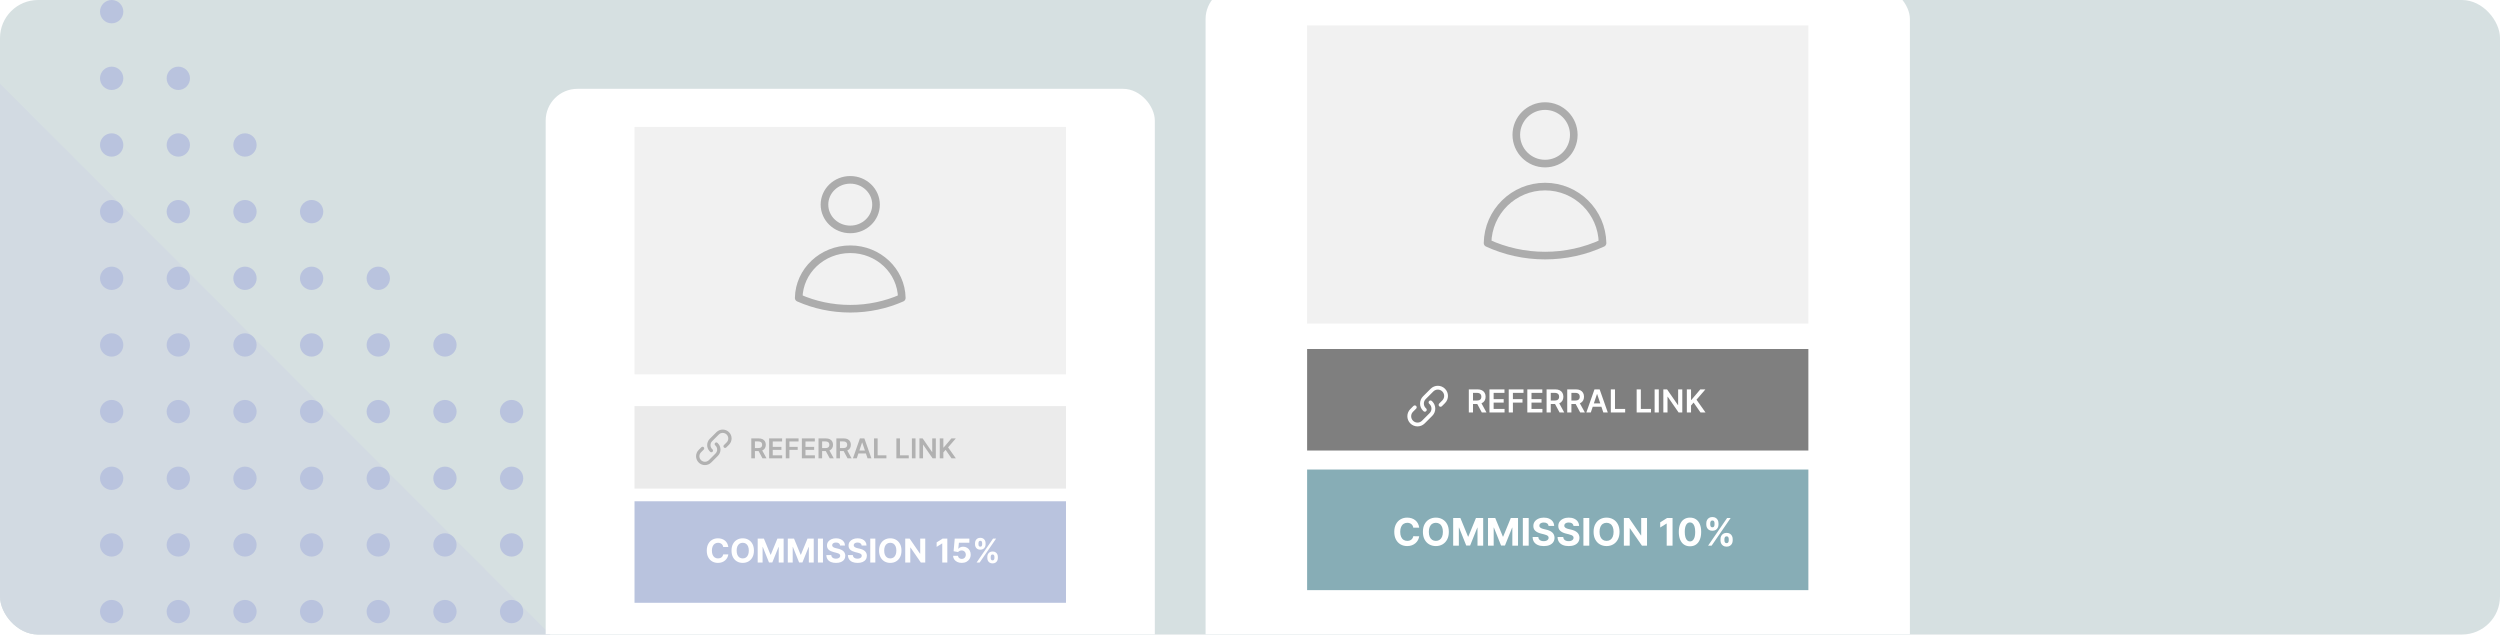 <svg viewBox="0 0 394 100" fill="none" xmlns="http://www.w3.org/2000/svg">
        <g clip-path="url(#clip0_22_3262)">
            <rect width="394" height="100" rx="6" fill="#D6E0E1"/>
            <path d="M142.67 156H0V13.185L142.67 156Z" fill="#D2DAE2"/>
            <path d="M17.598 98.223C18.614 98.223 19.437 97.4 19.437 96.384C19.437 95.369 18.614 94.546 17.598 94.546C16.583 94.546 15.76 95.369 15.76 96.384C15.76 97.4 16.583 98.223 17.598 98.223Z" fill="#B9C3DE"/>
            <path d="M28.103 98.223C29.118 98.223 29.941 97.4 29.941 96.384C29.941 95.369 29.118 94.546 28.103 94.546C27.087 94.546 26.264 95.369 26.264 96.384C26.264 97.4 27.087 98.223 28.103 98.223Z" fill="#B9C3DE"/>
            <path d="M38.607 98.223C39.623 98.223 40.446 97.4 40.446 96.384C40.446 95.369 39.623 94.546 38.607 94.546C37.592 94.546 36.769 95.369 36.769 96.384C36.769 97.4 37.592 98.223 38.607 98.223Z" fill="#B9C3DE"/>
            <path d="M49.111 98.223C50.127 98.223 50.95 97.4 50.95 96.384C50.95 95.369 50.127 94.546 49.111 94.546C48.096 94.546 47.273 95.369 47.273 96.384C47.273 97.4 48.096 98.223 49.111 98.223Z" fill="#B9C3DE"/>
            <path d="M59.616 98.223C60.631 98.223 61.455 97.4 61.455 96.384C61.455 95.369 60.631 94.546 59.616 94.546C58.6 94.546 57.777 95.369 57.777 96.384C57.777 97.4 58.6 98.223 59.616 98.223Z" fill="#B9C3DE"/>
            <path d="M70.123 98.223C71.139 98.223 71.962 97.4 71.962 96.384C71.962 95.369 71.139 94.546 70.123 94.546C69.108 94.546 68.285 95.369 68.285 96.384C68.285 97.4 69.108 98.223 70.123 98.223Z" fill="#B9C3DE"/>
            <path d="M80.628 98.223C81.643 98.223 82.466 97.4 82.466 96.384C82.466 95.369 81.643 94.546 80.628 94.546C79.612 94.546 78.789 95.369 78.789 96.384C78.789 97.4 79.612 98.223 80.628 98.223Z" fill="#B9C3DE"/>
            <path d="M91.132 98.223C92.147 98.223 92.971 97.4 92.971 96.384C92.971 95.369 92.147 94.546 91.132 94.546C90.117 94.546 89.293 95.369 89.293 96.384C89.293 97.4 90.117 98.223 91.132 98.223Z" fill="#B9C3DE"/>
            <path d="M101.636 98.223C102.652 98.223 103.475 97.4 103.475 96.384C103.475 95.369 102.652 94.546 101.636 94.546C100.621 94.546 99.798 95.369 99.798 96.384C99.798 97.4 100.621 98.223 101.636 98.223Z" fill="#B9C3DE"/>
            <path d="M112.144 98.223C113.159 98.223 113.983 97.4 113.983 96.384C113.983 95.369 113.159 94.546 112.144 94.546C111.129 94.546 110.305 95.369 110.305 96.384C110.305 97.4 111.129 98.223 112.144 98.223Z" fill="#B9C3DE"/>
            <path d="M19.433 85.88C19.433 86.896 18.611 87.718 17.595 87.718C16.579 87.718 15.756 86.896 15.756 85.88C15.756 84.864 16.579 84.041 17.595 84.041C18.611 84.041 19.433 84.864 19.433 85.88Z" fill="#B9C3DE"/>
            <path d="M29.941 85.88C29.941 86.896 29.119 87.718 28.103 87.718C27.087 87.718 26.264 86.896 26.264 85.88C26.264 84.864 27.087 84.041 28.103 84.041C29.119 84.041 29.941 84.864 29.941 85.88Z" fill="#B9C3DE"/>
            <path d="M40.446 85.88C40.446 86.896 39.623 87.718 38.607 87.718C37.591 87.718 36.769 86.896 36.769 85.88C36.769 84.864 37.591 84.041 38.607 84.041C39.623 84.041 40.446 84.864 40.446 85.88Z" fill="#B9C3DE"/>
            <path d="M50.95 85.88C50.95 86.896 50.127 87.718 49.111 87.718C48.096 87.718 47.273 86.896 47.273 85.88C47.273 84.864 48.096 84.041 49.111 84.041C50.127 84.041 50.95 84.864 50.95 85.88Z" fill="#B9C3DE"/>
            <path d="M61.455 85.88C61.455 86.896 60.632 87.718 59.616 87.718C58.6 87.718 57.777 86.896 57.777 85.88C57.777 84.864 58.6 84.041 59.616 84.041C60.632 84.041 61.455 84.864 61.455 85.88Z" fill="#B9C3DE"/>
            <path d="M71.962 85.88C71.962 86.896 71.139 87.718 70.123 87.718C69.108 87.718 68.285 86.896 68.285 85.88C68.285 84.864 69.108 84.041 70.123 84.041C71.139 84.041 71.962 84.864 71.962 85.88Z" fill="#B9C3DE"/>
            <path d="M82.466 85.88C82.466 86.896 81.643 87.718 80.628 87.718C79.612 87.718 78.789 86.896 78.789 85.88C78.789 84.864 79.612 84.041 80.628 84.041C81.643 84.041 82.466 84.864 82.466 85.88Z" fill="#B9C3DE"/>
            <path d="M92.971 85.88C92.971 86.896 92.148 87.718 91.132 87.718C90.116 87.718 89.293 86.896 89.293 85.88C89.293 84.864 90.116 84.041 91.132 84.041C92.148 84.041 92.971 84.864 92.971 85.88Z" fill="#B9C3DE"/>
            <path d="M103.475 85.88C103.475 86.896 102.652 87.718 101.636 87.718C100.621 87.718 99.798 86.896 99.798 85.88C99.798 84.864 100.621 84.041 101.636 84.041C102.652 84.041 103.475 84.864 103.475 85.88Z" fill="#B9C3DE"/>
            <path d="M17.598 77.214C18.614 77.214 19.437 76.391 19.437 75.375C19.437 74.36 18.614 73.537 17.598 73.537C16.583 73.537 15.76 74.36 15.76 75.375C15.76 76.391 16.583 77.214 17.598 77.214Z" fill="#B9C3DE"/>
            <path d="M28.103 77.214C29.118 77.214 29.941 76.391 29.941 75.375C29.941 74.36 29.118 73.537 28.103 73.537C27.087 73.537 26.264 74.36 26.264 75.375C26.264 76.391 27.087 77.214 28.103 77.214Z" fill="#B9C3DE"/>
            <path d="M38.607 77.214C39.623 77.214 40.446 76.391 40.446 75.375C40.446 74.36 39.623 73.537 38.607 73.537C37.592 73.537 36.769 74.36 36.769 75.375C36.769 76.391 37.592 77.214 38.607 77.214Z" fill="#B9C3DE"/>
            <path d="M49.111 77.214C50.127 77.214 50.95 76.391 50.95 75.375C50.95 74.36 50.127 73.537 49.111 73.537C48.096 73.537 47.273 74.36 47.273 75.375C47.273 76.391 48.096 77.214 49.111 77.214Z" fill="#B9C3DE"/>
            <path d="M59.616 77.214C60.631 77.214 61.455 76.391 61.455 75.375C61.455 74.36 60.631 73.537 59.616 73.537C58.6 73.537 57.777 74.36 57.777 75.375C57.777 76.391 58.6 77.214 59.616 77.214Z" fill="#B9C3DE"/>
            <path d="M70.123 77.214C71.139 77.214 71.962 76.391 71.962 75.375C71.962 74.36 71.139 73.537 70.123 73.537C69.108 73.537 68.285 74.36 68.285 75.375C68.285 76.391 69.108 77.214 70.123 77.214Z" fill="#B9C3DE"/>
            <path d="M80.628 77.214C81.643 77.214 82.466 76.391 82.466 75.375C82.466 74.36 81.643 73.537 80.628 73.537C79.612 73.537 78.789 74.36 78.789 75.375C78.789 76.391 79.612 77.214 80.628 77.214Z" fill="#B9C3DE"/>
            <path d="M91.132 77.214C92.147 77.214 92.971 76.391 92.971 75.375C92.971 74.36 92.147 73.537 91.132 73.537C90.117 73.537 89.293 74.36 89.293 75.375C89.293 76.391 90.117 77.214 91.132 77.214Z" fill="#B9C3DE"/>
            <path d="M17.598 66.707C18.614 66.707 19.437 65.883 19.437 64.868C19.437 63.853 18.614 63.029 17.598 63.029C16.583 63.029 15.76 63.853 15.76 64.868C15.76 65.883 16.583 66.707 17.598 66.707Z" fill="#B9C3DE"/>
            <path d="M28.103 66.707C29.118 66.707 29.941 65.883 29.941 64.868C29.941 63.853 29.118 63.029 28.103 63.029C27.087 63.029 26.264 63.853 26.264 64.868C26.264 65.883 27.087 66.707 28.103 66.707Z" fill="#B9C3DE"/>
            <path d="M38.607 66.707C39.623 66.707 40.446 65.883 40.446 64.868C40.446 63.853 39.623 63.029 38.607 63.029C37.592 63.029 36.769 63.853 36.769 64.868C36.769 65.883 37.592 66.707 38.607 66.707Z" fill="#B9C3DE"/>
            <path d="M49.111 66.707C50.127 66.707 50.95 65.883 50.95 64.868C50.95 63.853 50.127 63.029 49.111 63.029C48.096 63.029 47.273 63.853 47.273 64.868C47.273 65.883 48.096 66.707 49.111 66.707Z" fill="#B9C3DE"/>
            <path d="M59.616 66.707C60.631 66.707 61.455 65.883 61.455 64.868C61.455 63.853 60.631 63.029 59.616 63.029C58.6 63.029 57.777 63.853 57.777 64.868C57.777 65.883 58.6 66.707 59.616 66.707Z" fill="#B9C3DE"/>
            <path d="M70.123 66.707C71.139 66.707 71.962 65.883 71.962 64.868C71.962 63.853 71.139 63.029 70.123 63.029C69.108 63.029 68.285 63.853 68.285 64.868C68.285 65.883 69.108 66.707 70.123 66.707Z" fill="#B9C3DE"/>
            <path d="M80.628 66.707C81.643 66.707 82.466 65.883 82.466 64.868C82.466 63.853 81.643 63.029 80.628 63.029C79.612 63.029 78.789 63.853 78.789 64.868C78.789 65.883 79.612 66.707 80.628 66.707Z" fill="#B9C3DE"/>
            <path d="M17.598 56.202C18.614 56.202 19.437 55.379 19.437 54.364C19.437 53.348 18.614 52.525 17.598 52.525C16.583 52.525 15.76 53.348 15.76 54.364C15.76 55.379 16.583 56.202 17.598 56.202Z" fill="#B9C3DE"/>
            <path d="M28.103 56.202C29.118 56.202 29.941 55.379 29.941 54.364C29.941 53.348 29.118 52.525 28.103 52.525C27.087 52.525 26.264 53.348 26.264 54.364C26.264 55.379 27.087 56.202 28.103 56.202Z" fill="#B9C3DE"/>
            <path d="M38.607 56.202C39.623 56.202 40.446 55.379 40.446 54.364C40.446 53.348 39.623 52.525 38.607 52.525C37.592 52.525 36.769 53.348 36.769 54.364C36.769 55.379 37.592 56.202 38.607 56.202Z" fill="#B9C3DE"/>
            <path d="M49.111 56.202C50.127 56.202 50.95 55.379 50.95 54.364C50.95 53.348 50.127 52.525 49.111 52.525C48.096 52.525 47.273 53.348 47.273 54.364C47.273 55.379 48.096 56.202 49.111 56.202Z" fill="#B9C3DE"/>
            <path d="M59.616 56.202C60.631 56.202 61.455 55.379 61.455 54.364C61.455 53.348 60.631 52.525 59.616 52.525C58.6 52.525 57.777 53.348 57.777 54.364C57.777 55.379 58.6 56.202 59.616 56.202Z" fill="#B9C3DE"/>
            <path d="M70.123 56.202C71.139 56.202 71.962 55.379 71.962 54.364C71.962 53.348 71.139 52.525 70.123 52.525C69.108 52.525 68.285 53.348 68.285 54.364C68.285 55.379 69.108 56.202 70.123 56.202Z" fill="#B9C3DE"/>
            <path d="M17.598 45.698C18.614 45.698 19.437 44.875 19.437 43.859C19.437 42.844 18.614 42.021 17.598 42.021C16.583 42.021 15.76 42.844 15.76 43.859C15.76 44.875 16.583 45.698 17.598 45.698Z" fill="#B9C3DE"/>
            <path d="M28.103 45.698C29.118 45.698 29.941 44.875 29.941 43.859C29.941 42.844 29.118 42.021 28.103 42.021C27.087 42.021 26.264 42.844 26.264 43.859C26.264 44.875 27.087 45.698 28.103 45.698Z" fill="#B9C3DE"/>
            <path d="M38.607 45.698C39.623 45.698 40.446 44.875 40.446 43.859C40.446 42.844 39.623 42.021 38.607 42.021C37.592 42.021 36.769 42.844 36.769 43.859C36.769 44.875 37.592 45.698 38.607 45.698Z" fill="#B9C3DE"/>
            <path d="M49.111 45.698C50.127 45.698 50.95 44.875 50.95 43.859C50.95 42.844 50.127 42.021 49.111 42.021C48.096 42.021 47.273 42.844 47.273 43.859C47.273 44.875 48.096 45.698 49.111 45.698Z" fill="#B9C3DE"/>
            <path d="M59.616 45.698C60.631 45.698 61.455 44.875 61.455 43.859C61.455 42.844 60.631 42.021 59.616 42.021C58.6 42.021 57.777 42.844 57.777 43.859C57.777 44.875 58.6 45.698 59.616 45.698Z" fill="#B9C3DE"/>
            <path d="M17.598 35.194C18.614 35.194 19.437 34.37 19.437 33.355C19.437 32.34 18.614 31.516 17.598 31.516C16.583 31.516 15.76 32.34 15.76 33.355C15.76 34.37 16.583 35.194 17.598 35.194Z" fill="#B9C3DE"/>
            <path d="M28.103 35.194C29.118 35.194 29.941 34.37 29.941 33.355C29.941 32.34 29.118 31.516 28.103 31.516C27.087 31.516 26.264 32.34 26.264 33.355C26.264 34.37 27.087 35.194 28.103 35.194Z" fill="#B9C3DE"/>
            <path d="M38.607 35.194C39.623 35.194 40.446 34.37 40.446 33.355C40.446 32.34 39.623 31.516 38.607 31.516C37.592 31.516 36.769 32.34 36.769 33.355C36.769 34.37 37.592 35.194 38.607 35.194Z" fill="#B9C3DE"/>
            <path d="M49.111 35.194C50.127 35.194 50.95 34.37 50.95 33.355C50.95 32.34 50.127 31.516 49.111 31.516C48.096 31.516 47.273 32.34 47.273 33.355C47.273 34.37 48.096 35.194 49.111 35.194Z" fill="#B9C3DE"/>
            <path d="M17.598 24.689C18.614 24.689 19.437 23.866 19.437 22.851C19.437 21.835 18.614 21.012 17.598 21.012C16.583 21.012 15.76 21.835 15.76 22.851C15.76 23.866 16.583 24.689 17.598 24.689Z" fill="#B9C3DE"/>
            <path d="M28.103 24.689C29.118 24.689 29.941 23.866 29.941 22.851C29.941 21.835 29.118 21.012 28.103 21.012C27.087 21.012 26.264 21.835 26.264 22.851C26.264 23.866 27.087 24.689 28.103 24.689Z" fill="#B9C3DE"/>
            <path d="M38.607 24.689C39.623 24.689 40.446 23.866 40.446 22.851C40.446 21.835 39.623 21.012 38.607 21.012C37.592 21.012 36.769 21.835 36.769 22.851C36.769 23.866 37.592 24.689 38.607 24.689Z" fill="#B9C3DE"/>
            <path d="M17.598 14.182C18.614 14.182 19.437 13.358 19.437 12.343C19.437 11.328 18.614 10.504 17.598 10.504C16.583 10.504 15.76 11.328 15.76 12.343C15.76 13.358 16.583 14.182 17.598 14.182Z" fill="#B9C3DE"/>
            <path d="M28.103 14.182C29.118 14.182 29.941 13.358 29.941 12.343C29.941 11.328 29.118 10.504 28.103 10.504C27.087 10.504 26.264 11.328 26.264 12.343C26.264 13.358 27.087 14.182 28.103 14.182Z" fill="#B9C3DE"/>
            <path d="M17.598 3.677C18.614 3.677 19.437 2.854 19.437 1.839C19.437 0.823 18.614 0 17.598 0C16.583 0 15.76 0.823 15.76 1.839C15.76 2.854 16.583 3.677 17.598 3.677Z" fill="#B9C3DE"/>
            <g filter="url(#filter0_d_22_3262)">
                <rect x="86" y="10" width="96" height="102" rx="5" fill="white"/>
            </g>
            <rect x="100" y="64" width="68" height="13" fill="#D9D9D9" fill-opacity="0.5"/>
            <g clip-path="url(#clip1_22_3262)">
                <path d="M113.281 68.481C113.623 68.139 114.177 68.139 114.519 68.481C114.86 68.823 114.86 69.377 114.519 69.719L114.09 70.147C113.988 70.25 113.988 70.416 114.09 70.518C114.193 70.621 114.359 70.621 114.461 70.518L114.89 70.09C115.437 69.543 115.437 68.657 114.89 68.11C114.343 67.563 113.457 67.563 112.91 68.11L111.86 69.16C111.313 69.707 111.313 70.593 111.86 71.14C111.886 71.165 111.912 71.19 111.939 71.213C112.049 71.307 112.215 71.295 112.309 71.185C112.403 71.075 112.391 70.909 112.281 70.815C112.264 70.8 112.247 70.785 112.231 70.769C111.89 70.427 111.89 69.873 112.231 69.531L113.281 68.481Z" fill="#B1B1B1"/>
                <path d="M113.061 69.787C112.951 69.692 112.785 69.705 112.691 69.815C112.596 69.925 112.609 70.091 112.719 70.185C112.736 70.2 112.753 70.215 112.769 70.231C113.11 70.573 113.11 71.127 112.769 71.469L111.719 72.519C111.377 72.86 110.823 72.86 110.481 72.519C110.14 72.177 110.14 71.623 110.481 71.281L110.91 70.853C111.012 70.75 111.012 70.584 110.91 70.481C110.807 70.379 110.641 70.379 110.539 70.481L110.11 70.91C109.563 71.457 109.563 72.343 110.11 72.89C110.657 73.437 111.543 73.437 112.09 72.89L113.14 71.84C113.687 71.293 113.687 70.407 113.14 69.86C113.114 69.835 113.088 69.81 113.061 69.787Z" fill="#B1B1B1"/>
            </g>
            <rect x="100" y="20" width="68" height="39" fill="#F1F1F1"/>
            <path d="M138.062 32.25C138.062 34.407 136.244 36.156 134 36.156C131.756 36.156 129.937 34.407 129.937 32.25C129.937 30.093 131.756 28.344 134 28.344C136.244 28.344 138.062 30.093 138.062 32.25Z" stroke="#ACACAC" stroke-width="1.2" stroke-linecap="round" stroke-linejoin="round"/>
            <path d="M125.876 46.956C125.952 42.705 129.56 39.281 134 39.281C138.44 39.281 142.048 42.705 142.124 46.957C139.651 48.048 136.899 48.656 134 48.656C131.101 48.656 128.349 48.048 125.876 46.956Z" stroke="#ACACAC" stroke-width="1.2" stroke-linecap="round" stroke-linejoin="round"/>
            <rect x="100" y="79" width="68" height="16" fill="#B9C3DE"/>
            <path d="M155.601 87.953V87.754C155.601 87.603 155.633 87.465 155.697 87.338C155.762 87.21 155.856 87.108 155.978 87.032C156.102 86.955 156.253 86.916 156.431 86.916C156.612 86.916 156.764 86.954 156.886 87.03C157.01 87.107 157.104 87.209 157.166 87.336C157.23 87.463 157.262 87.602 157.262 87.754V87.953C157.262 88.104 157.23 88.244 157.166 88.371C157.102 88.498 157.008 88.599 156.884 88.675C156.76 88.752 156.609 88.791 156.431 88.791C156.251 88.791 156.099 88.752 155.976 88.675C155.854 88.599 155.76 88.498 155.697 88.371C155.633 88.244 155.601 88.104 155.601 87.953ZM156.137 87.754V87.953C156.137 88.04 156.158 88.123 156.199 88.2C156.242 88.277 156.32 88.316 156.431 88.316C156.543 88.316 156.619 88.278 156.66 88.202C156.702 88.126 156.722 88.043 156.722 87.953V87.754C156.722 87.665 156.703 87.581 156.663 87.504C156.624 87.426 156.547 87.388 156.431 87.388C156.321 87.388 156.244 87.426 156.201 87.504C156.158 87.581 156.137 87.665 156.137 87.754ZM153.665 85.795V85.596C153.665 85.443 153.698 85.304 153.763 85.178C153.828 85.05 153.922 84.948 154.044 84.872C154.168 84.796 154.318 84.758 154.494 84.758C154.676 84.758 154.828 84.796 154.951 84.872C155.073 84.948 155.167 85.05 155.231 85.178C155.294 85.304 155.326 85.443 155.326 85.596V85.795C155.326 85.947 155.294 86.086 155.229 86.213C155.165 86.339 155.071 86.441 154.947 86.517C154.824 86.591 154.673 86.629 154.494 86.629C154.315 86.629 154.163 86.591 154.039 86.515C153.916 86.437 153.823 86.336 153.759 86.211C153.696 86.084 153.665 85.946 153.665 85.795ZM154.205 85.596V85.795C154.205 85.884 154.226 85.967 154.267 86.043C154.31 86.119 154.386 86.157 154.494 86.157C154.607 86.157 154.684 86.119 154.724 86.043C154.766 85.967 154.787 85.884 154.787 85.795V85.596C154.787 85.506 154.767 85.423 154.728 85.345C154.688 85.268 154.61 85.229 154.494 85.229C154.385 85.229 154.309 85.269 154.267 85.347C154.226 85.426 154.205 85.508 154.205 85.596ZM153.908 88.66L156.501 84.888H156.984L154.391 88.66H153.908Z" fill="white"/>
            <path d="M151.571 88.711C151.311 88.711 151.079 88.663 150.875 88.568C150.672 88.472 150.511 88.34 150.392 88.172C150.273 88.003 150.211 87.811 150.206 87.593H150.98C150.988 87.739 151.05 87.858 151.164 87.949C151.278 88.04 151.414 88.085 151.571 88.085C151.696 88.085 151.807 88.057 151.903 88.002C152 87.946 152.075 87.868 152.129 87.768C152.184 87.668 152.212 87.552 152.212 87.422C152.212 87.289 152.184 87.173 152.127 87.072C152.072 86.971 151.995 86.893 151.897 86.836C151.799 86.78 151.686 86.751 151.56 86.75C151.449 86.75 151.342 86.772 151.238 86.818C151.135 86.863 151.054 86.925 150.996 87.004L150.287 86.877L150.466 84.888H152.772V85.54H151.124L151.026 86.484H151.048C151.114 86.391 151.214 86.314 151.348 86.252C151.482 86.191 151.632 86.16 151.798 86.16C152.025 86.16 152.227 86.214 152.405 86.321C152.583 86.427 152.724 86.574 152.827 86.761C152.93 86.946 152.981 87.16 152.98 87.402C152.981 87.656 152.922 87.882 152.803 88.079C152.685 88.276 152.52 88.431 152.308 88.544C152.097 88.655 151.851 88.711 151.571 88.711Z" fill="white"/>
            <path d="M149.297 84.888V88.66H148.499V85.645H148.477L147.614 86.186V85.479L148.547 84.888H149.297Z" fill="white"/>
            <path d="M145.819 84.888V88.66H145.13L143.489 86.286H143.461V88.66H142.664V84.888H143.364L144.992 87.26H145.025V84.888H145.819Z" fill="white"/>
            <path d="M142.073 86.775C142.073 87.186 141.995 87.536 141.839 87.824C141.684 88.113 141.473 88.333 141.206 88.486C140.939 88.637 140.64 88.712 140.307 88.712C139.972 88.712 139.671 88.636 139.404 88.484C139.138 88.332 138.927 88.111 138.773 87.823C138.618 87.534 138.541 87.185 138.541 86.775C138.541 86.363 138.618 86.013 138.773 85.725C138.927 85.436 139.138 85.216 139.404 85.065C139.671 84.913 139.972 84.837 140.307 84.837C140.64 84.837 140.939 84.913 141.206 85.065C141.473 85.216 141.684 85.436 141.839 85.725C141.995 86.013 142.073 86.363 142.073 86.775ZM141.265 86.775C141.265 86.508 141.225 86.283 141.145 86.1C141.066 85.918 140.955 85.779 140.811 85.684C140.668 85.59 140.5 85.542 140.307 85.542C140.114 85.542 139.946 85.59 139.802 85.684C139.658 85.779 139.547 85.918 139.467 86.1C139.388 86.283 139.349 86.508 139.349 86.775C139.349 87.041 139.388 87.266 139.467 87.449C139.547 87.632 139.658 87.77 139.802 87.865C139.946 87.96 140.114 88.007 140.307 88.007C140.5 88.007 140.668 87.96 140.811 87.865C140.955 87.77 141.066 87.632 141.145 87.449C141.225 87.266 141.265 87.041 141.265 86.775Z" fill="white"/>
            <path d="M137.951 84.888V88.66H137.153V84.888H137.951Z" fill="white"/>
            <path d="M135.801 85.973C135.786 85.825 135.723 85.709 135.611 85.627C135.499 85.545 135.348 85.504 135.156 85.504C135.026 85.504 134.916 85.522 134.827 85.559C134.737 85.595 134.668 85.644 134.62 85.708C134.574 85.772 134.55 85.844 134.55 85.925C134.548 85.993 134.562 86.052 134.593 86.102C134.625 86.153 134.668 86.196 134.723 86.233C134.779 86.269 134.842 86.3 134.915 86.327C134.987 86.353 135.065 86.375 135.147 86.393L135.486 86.474C135.65 86.511 135.801 86.56 135.939 86.622C136.076 86.683 136.196 86.759 136.296 86.848C136.397 86.938 136.475 87.043 136.53 87.165C136.587 87.287 136.616 87.426 136.617 87.583C136.616 87.814 136.557 88.014 136.44 88.183C136.325 88.352 136.158 88.483 135.939 88.576C135.722 88.668 135.459 88.714 135.153 88.714C134.848 88.714 134.583 88.667 134.357 88.574C134.132 88.481 133.957 88.343 133.83 88.16C133.705 87.975 133.639 87.748 133.633 87.476H134.405C134.413 87.603 134.45 87.708 134.513 87.793C134.579 87.877 134.665 87.94 134.773 87.983C134.882 88.025 135.006 88.045 135.143 88.045C135.278 88.045 135.396 88.026 135.495 87.987C135.596 87.947 135.674 87.892 135.729 87.823C135.784 87.753 135.812 87.672 135.812 87.581C135.812 87.497 135.787 87.425 135.736 87.368C135.687 87.31 135.615 87.261 135.519 87.22C135.424 87.18 135.308 87.143 135.171 87.11L134.76 87.007C134.442 86.929 134.191 86.808 134.007 86.644C133.823 86.479 133.731 86.258 133.733 85.979C133.731 85.751 133.792 85.551 133.915 85.38C134.039 85.21 134.209 85.076 134.425 84.981C134.641 84.885 134.887 84.837 135.162 84.837C135.442 84.837 135.686 84.885 135.895 84.981C136.105 85.076 136.268 85.21 136.385 85.38C136.501 85.551 136.561 85.749 136.565 85.973H135.801Z" fill="white"/>
            <path d="M132.402 85.973C132.387 85.825 132.324 85.709 132.212 85.627C132.101 85.545 131.949 85.504 131.758 85.504C131.627 85.504 131.517 85.522 131.428 85.559C131.338 85.595 131.269 85.644 131.222 85.708C131.175 85.772 131.152 85.844 131.152 85.925C131.149 85.993 131.163 86.052 131.194 86.102C131.226 86.153 131.269 86.196 131.325 86.233C131.38 86.269 131.444 86.3 131.516 86.327C131.589 86.353 131.666 86.375 131.748 86.393L132.087 86.474C132.252 86.511 132.403 86.56 132.54 86.622C132.678 86.683 132.797 86.759 132.898 86.848C132.998 86.938 133.076 87.043 133.131 87.165C133.188 87.287 133.217 87.426 133.218 87.583C133.217 87.814 133.158 88.014 133.041 88.183C132.926 88.352 132.759 88.483 132.54 88.576C132.323 88.668 132.061 88.714 131.754 88.714C131.449 88.714 131.184 88.667 130.958 88.574C130.733 88.481 130.558 88.343 130.431 88.16C130.306 87.975 130.241 87.748 130.234 87.476H131.006C131.015 87.603 131.051 87.708 131.115 87.793C131.18 87.877 131.266 87.94 131.374 87.983C131.484 88.025 131.607 88.045 131.745 88.045C131.88 88.045 131.997 88.026 132.096 87.987C132.197 87.947 132.275 87.892 132.33 87.823C132.386 87.753 132.413 87.672 132.413 87.581C132.413 87.497 132.388 87.425 132.338 87.368C132.289 87.31 132.216 87.261 132.12 87.22C132.026 87.18 131.91 87.143 131.772 87.11L131.362 87.007C131.044 86.929 130.792 86.808 130.608 86.644C130.424 86.479 130.333 86.258 130.334 85.979C130.333 85.751 130.393 85.551 130.516 85.38C130.64 85.21 130.81 85.076 131.026 84.981C131.242 84.885 131.488 84.837 131.763 84.837C132.043 84.837 132.287 84.885 132.496 84.981C132.706 85.076 132.869 85.21 132.986 85.38C133.103 85.551 133.163 85.749 133.166 85.973H132.402Z" fill="white"/>
            <path d="M129.7 84.888V88.66H128.902V84.888H129.7Z" fill="white"/>
            <path d="M124.157 84.888H125.14L126.179 87.422H126.223L127.262 84.888H128.245V88.66H127.472V86.205H127.441L126.464 88.641H125.938L124.962 86.195H124.93V88.66H124.157V84.888Z" fill="white"/>
            <path d="M119.411 84.888H120.394L121.433 87.422H121.477L122.516 84.888H123.5V88.66H122.726V86.205H122.695L121.719 88.641H121.192L120.216 86.195H120.184V88.66H119.411V84.888Z" fill="white"/>
            <path d="M118.82 86.775C118.82 87.186 118.742 87.536 118.586 87.824C118.432 88.113 118.22 88.333 117.953 88.486C117.686 88.637 117.387 88.712 117.054 88.712C116.719 88.712 116.418 88.636 116.151 88.484C115.885 88.332 115.674 88.111 115.52 87.823C115.365 87.534 115.288 87.185 115.288 86.775C115.288 86.363 115.365 86.013 115.52 85.725C115.674 85.436 115.885 85.216 116.151 85.065C116.418 84.913 116.719 84.837 117.054 84.837C117.387 84.837 117.686 84.913 117.953 85.065C118.22 85.216 118.432 85.436 118.586 85.725C118.742 86.013 118.82 86.363 118.82 86.775ZM118.012 86.775C118.012 86.508 117.972 86.283 117.892 86.1C117.813 85.918 117.702 85.779 117.559 85.684C117.415 85.59 117.247 85.542 117.054 85.542C116.861 85.542 116.693 85.59 116.549 85.684C116.406 85.779 116.294 85.918 116.214 86.1C116.135 86.283 116.096 86.508 116.096 86.775C116.096 87.041 116.135 87.266 116.214 87.449C116.294 87.632 116.406 87.77 116.549 87.865C116.693 87.96 116.861 88.007 117.054 88.007C117.247 88.007 117.415 87.96 117.559 87.865C117.702 87.77 117.813 87.632 117.892 87.449C117.972 87.266 118.012 87.041 118.012 86.775Z" fill="white"/>
            <path d="M114.782 86.209H113.975C113.961 86.105 113.931 86.012 113.885 85.931C113.84 85.849 113.781 85.779 113.71 85.721C113.639 85.663 113.557 85.619 113.463 85.588C113.371 85.558 113.271 85.542 113.163 85.542C112.968 85.542 112.798 85.591 112.653 85.688C112.508 85.784 112.396 85.924 112.316 86.108C112.236 86.291 112.196 86.513 112.196 86.775C112.196 87.043 112.236 87.269 112.316 87.452C112.397 87.635 112.51 87.773 112.655 87.867C112.8 87.96 112.967 88.007 113.158 88.007C113.264 88.007 113.363 87.993 113.454 87.964C113.546 87.936 113.628 87.895 113.699 87.841C113.77 87.786 113.829 87.719 113.876 87.64C113.924 87.562 113.957 87.472 113.975 87.371L114.782 87.375C114.761 87.548 114.709 87.715 114.626 87.876C114.543 88.036 114.432 88.179 114.292 88.305C114.153 88.43 113.988 88.53 113.795 88.603C113.603 88.676 113.387 88.712 113.145 88.712C112.808 88.712 112.507 88.636 112.242 88.484C111.978 88.332 111.77 88.111 111.616 87.823C111.464 87.534 111.388 87.185 111.388 86.775C111.388 86.363 111.465 86.013 111.62 85.725C111.774 85.436 111.984 85.216 112.25 85.065C112.515 84.913 112.813 84.837 113.145 84.837C113.363 84.837 113.566 84.868 113.753 84.929C113.94 84.99 114.107 85.08 114.252 85.198C114.397 85.315 114.514 85.458 114.605 85.627C114.697 85.797 114.756 85.991 114.782 86.209Z" fill="white"/>
            <path d="M148.105 72.237V69.094H148.674V70.538H148.713L149.939 69.094H150.634L149.419 70.504L150.645 72.237H149.961L149.023 70.889L148.674 71.301V72.237H148.105Z" fill="#B1B1B1"/>
            <path d="M147.485 69.094V72.237H146.978L145.497 70.096H145.471V72.237H144.902V69.094H145.411L146.891 71.236H146.918V69.094H147.485Z" fill="#B1B1B1"/>
            <path d="M144.285 69.094V72.237H143.716V69.094H144.285Z" fill="#B1B1B1"/>
            <path d="M141.268 72.237V69.094H141.837V71.76H143.221V72.237H141.268Z" fill="#B1B1B1"/>
            <path d="M137.747 72.237V69.094H138.317V71.76H139.701V72.237H137.747Z" fill="#B1B1B1"/>
            <path d="M135.024 72.237H134.416L135.522 69.094H136.225L137.333 72.237H136.726L135.886 69.738H135.862L135.024 72.237ZM135.044 71.004H136.701V71.462H135.044V71.004Z" fill="#B1B1B1"/>
            <path d="M131.809 72.237V69.094H132.988C133.229 69.094 133.432 69.136 133.595 69.219C133.76 69.303 133.884 69.421 133.968 69.573C134.053 69.723 134.096 69.898 134.096 70.099C134.096 70.3 134.053 70.475 133.967 70.624C133.882 70.771 133.757 70.885 133.591 70.966C133.425 71.046 133.221 71.086 132.98 71.086H132.14V70.613H132.903C133.044 70.613 133.16 70.594 133.25 70.555C133.34 70.515 133.407 70.457 133.45 70.381C133.494 70.305 133.516 70.21 133.516 70.099C133.516 69.987 133.494 69.892 133.45 69.814C133.406 69.734 133.339 69.673 133.248 69.632C133.158 69.59 133.042 69.569 132.9 69.569H132.378V72.237H131.809ZM133.433 70.813L134.211 72.237H133.575L132.811 70.813H133.433Z" fill="#B1B1B1"/>
            <path d="M128.998 72.237V69.094H130.177C130.418 69.094 130.621 69.136 130.784 69.219C130.949 69.303 131.073 69.421 131.157 69.573C131.242 69.723 131.285 69.898 131.285 70.099C131.285 70.3 131.242 70.475 131.156 70.624C131.071 70.771 130.945 70.885 130.78 70.966C130.614 71.046 130.41 71.086 130.169 71.086H129.329V70.613H130.092C130.233 70.613 130.349 70.594 130.439 70.555C130.529 70.515 130.596 70.457 130.639 70.381C130.683 70.305 130.705 70.21 130.705 70.099C130.705 69.987 130.683 69.892 130.639 69.814C130.595 69.734 130.527 69.673 130.437 69.632C130.347 69.59 130.231 69.569 130.089 69.569H129.567V72.237H128.998ZM130.622 70.813L131.4 72.237H130.764L130 70.813H130.622Z" fill="#B1B1B1"/>
            <path d="M126.373 72.237V69.094H128.417V69.571H126.942V70.424H128.311V70.902H126.942V71.76H128.429V72.237H126.373Z" fill="#B1B1B1"/>
            <path d="M123.84 72.237V69.094H125.854V69.571H124.41V70.424H125.716V70.902H124.41V72.237H123.84Z" fill="#B1B1B1"/>
            <path d="M121.215 72.237V69.094H123.259V69.571H121.784V70.424H123.153V70.902H121.784V71.76H123.271V72.237H121.215Z" fill="#B1B1B1"/>
            <path d="M118.404 72.237V69.094H119.583C119.824 69.094 120.027 69.136 120.19 69.219C120.355 69.303 120.479 69.421 120.563 69.573C120.648 69.723 120.691 69.898 120.691 70.099C120.691 70.3 120.648 70.475 120.562 70.624C120.477 70.771 120.351 70.885 120.186 70.966C120.02 71.046 119.816 71.086 119.575 71.086H118.735V70.613H119.498C119.639 70.613 119.755 70.594 119.845 70.555C119.935 70.515 120.002 70.457 120.045 70.381C120.089 70.305 120.111 70.21 120.111 70.099C120.111 69.987 120.089 69.892 120.045 69.814C120.001 69.734 119.934 69.673 119.843 69.632C119.753 69.59 119.637 69.569 119.495 69.569H118.973V72.237H118.404ZM120.028 70.813L120.806 72.237H120.17L119.406 70.813H120.028Z" fill="#B1B1B1"/>
            <g filter="url(#filter1_d_22_3262)">
                <rect x="190" y="-6" width="111" height="118" rx="5" fill="white"/>
            </g>
            <rect x="206" y="55" width="79" height="16" fill="black" fill-opacity="0.5"/>
            <g clip-path="url(#clip2_22_3262)">
                <path d="M225.893 61.693C226.283 61.302 226.917 61.302 227.307 61.693C227.698 62.084 227.698 62.717 227.307 63.107L226.817 63.597C226.7 63.714 226.7 63.904 226.817 64.021C226.935 64.138 227.125 64.138 227.242 64.021L227.731 63.531C228.356 62.907 228.356 61.894 227.731 61.269C227.107 60.644 226.094 60.644 225.469 61.269L224.269 62.469C223.644 63.093 223.644 64.107 224.269 64.731C224.298 64.761 224.328 64.788 224.359 64.815C224.484 64.923 224.674 64.909 224.782 64.783C224.89 64.657 224.875 64.468 224.75 64.36C224.73 64.343 224.711 64.326 224.693 64.307C224.302 63.917 224.302 63.283 224.693 62.893L225.893 61.693Z" fill="white"/>
                <path d="M225.641 63.185C225.516 63.077 225.326 63.092 225.218 63.217C225.11 63.343 225.125 63.532 225.25 63.64C225.27 63.657 225.289 63.675 225.307 63.693C225.698 64.084 225.698 64.717 225.307 65.107L224.107 66.307C223.717 66.698 223.083 66.698 222.693 66.307C222.302 65.917 222.302 65.284 222.693 64.893L223.183 64.403C223.3 64.286 223.3 64.096 223.183 63.979C223.066 63.862 222.876 63.862 222.758 63.979L222.269 64.469C221.644 65.094 221.644 66.107 222.269 66.731C222.894 67.356 223.907 67.356 224.531 66.731L225.731 65.531C226.356 64.907 226.356 63.894 225.731 63.269C225.702 63.239 225.672 63.212 225.641 63.185Z" fill="white"/>
            </g>
            <path d="M265.847 65V61.364H266.506V63.035H266.55L267.969 61.364H268.773L267.367 62.995L268.785 65H267.994L266.909 63.441L266.506 63.917V65H265.847Z" fill="white"/>
            <path d="M265.129 61.364V65H264.543L262.83 62.523H262.8V65H262.141V61.364H262.73L264.442 63.842H264.474V61.364H265.129Z" fill="white"/>
            <path d="M261.428 61.364V65H260.769V61.364H261.428Z" fill="white"/>
            <path d="M257.937 65V61.364H258.596V64.448H260.197V65H257.937Z" fill="white"/>
            <path d="M253.865 65V61.364H254.523V64.448H256.125V65H253.865Z" fill="white"/>
            <path d="M250.713 65H250.01L251.29 61.364H252.104L253.386 65H252.682L251.711 62.109H251.683L250.713 65ZM250.736 63.574H252.654V64.103H250.736V63.574Z" fill="white"/>
            <path d="M246.994 65V61.364H248.358C248.637 61.364 248.872 61.412 249.061 61.509C249.252 61.606 249.396 61.742 249.493 61.918C249.591 62.092 249.64 62.295 249.64 62.527C249.64 62.76 249.59 62.962 249.491 63.134C249.393 63.304 249.248 63.436 249.056 63.53C248.864 63.622 248.629 63.668 248.349 63.668H247.378V63.121H248.26C248.424 63.121 248.557 63.099 248.662 63.054C248.766 63.008 248.843 62.941 248.892 62.853C248.943 62.765 248.969 62.656 248.969 62.527C248.969 62.398 248.943 62.288 248.892 62.196C248.842 62.104 248.764 62.034 248.66 61.987C248.556 61.938 248.421 61.914 248.257 61.914H247.653V65H246.994ZM248.873 63.352L249.773 65H249.038L248.154 63.352H248.873Z" fill="white"/>
            <path d="M243.742 65V61.364H245.106C245.385 61.364 245.62 61.412 245.809 61.509C246 61.606 246.144 61.742 246.241 61.918C246.339 62.092 246.388 62.295 246.388 62.527C246.388 62.76 246.338 62.962 246.239 63.134C246.141 63.304 245.996 63.436 245.804 63.53C245.612 63.622 245.377 63.668 245.097 63.668H244.126V63.121H245.008C245.172 63.121 245.306 63.099 245.41 63.054C245.514 63.008 245.591 62.941 245.641 62.853C245.691 62.765 245.717 62.656 245.717 62.527C245.717 62.398 245.691 62.288 245.641 62.196C245.59 62.104 245.512 62.034 245.408 61.987C245.304 61.938 245.169 61.914 245.005 61.914H244.401V65H243.742ZM245.621 63.352L246.521 65H245.786L244.902 63.352H245.621Z" fill="white"/>
            <path d="M240.705 65V61.364H243.07V61.916H241.364V62.903H242.948V63.455H241.364V64.448H243.085V65H240.705Z" fill="white"/>
            <path d="M237.776 65V61.364H240.105V61.916H238.434V62.903H239.945V63.455H238.434V65H237.776Z" fill="white"/>
            <path d="M234.739 65V61.364H237.104V61.916H235.397V62.903H236.981V63.455H235.397V64.448H237.118V65H234.739Z" fill="white"/>
            <path d="M231.487 65V61.364H232.85C233.13 61.364 233.364 61.412 233.553 61.509C233.744 61.606 233.888 61.742 233.985 61.918C234.083 62.092 234.132 62.295 234.132 62.527C234.132 62.76 234.082 62.962 233.983 63.134C233.885 63.304 233.74 63.436 233.548 63.53C233.356 63.622 233.121 63.668 232.841 63.668H231.87V63.121H232.753C232.916 63.121 233.05 63.099 233.154 63.054C233.258 63.008 233.335 62.941 233.385 62.853C233.436 62.765 233.461 62.656 233.461 62.527C233.461 62.398 233.436 62.288 233.385 62.196C233.334 62.104 233.256 62.034 233.152 61.987C233.048 61.938 232.914 61.914 232.749 61.914H232.145V65H231.487ZM233.365 63.352L234.265 65H233.53L232.646 63.352H233.365Z" fill="white"/>
            <rect x="206" y="4" width="79" height="47" fill="#F1F1F1"/>
            <path d="M248.031 21.25C248.031 23.753 246.003 25.781 243.5 25.781C240.998 25.781 238.969 23.753 238.969 21.25C238.969 18.747 240.998 16.719 243.5 16.719C246.003 16.719 248.031 18.747 248.031 21.25Z" stroke="#ACACAC" stroke-width="1.2" stroke-linecap="round" stroke-linejoin="round"/>
            <path d="M234.439 38.309C234.524 33.378 238.548 29.406 243.5 29.406C248.452 29.406 252.476 33.378 252.561 38.31C249.803 39.576 246.734 40.281 243.5 40.281C240.267 40.281 237.198 39.575 234.439 38.309Z" stroke="#ACACAC" stroke-width="1.2" stroke-linecap="round" stroke-linejoin="round"/>
            <rect x="206" y="74" width="79" height="19" fill="#87ADB6"/>
            <path d="M271.15 85.182V84.952C271.15 84.777 271.187 84.617 271.261 84.47C271.336 84.323 271.445 84.205 271.587 84.117C271.73 84.027 271.905 83.982 272.111 83.982C272.32 83.982 272.495 84.026 272.637 84.114C272.781 84.202 272.889 84.32 272.961 84.468C273.035 84.614 273.072 84.776 273.072 84.952V85.182C273.072 85.357 273.035 85.518 272.961 85.665C272.887 85.812 272.779 85.929 272.635 86.017C272.492 86.107 272.317 86.151 272.111 86.151C271.902 86.151 271.727 86.107 271.585 86.017C271.443 85.929 271.335 85.812 271.261 85.665C271.187 85.518 271.15 85.357 271.15 85.182ZM271.77 84.952V85.182C271.77 85.283 271.794 85.378 271.843 85.467C271.892 85.557 271.982 85.602 272.111 85.602C272.24 85.602 272.329 85.558 272.375 85.469C272.424 85.381 272.448 85.285 272.448 85.182V84.952C272.448 84.848 272.425 84.751 272.38 84.662C272.334 84.573 272.245 84.528 272.111 84.528C271.983 84.528 271.895 84.573 271.845 84.662C271.795 84.751 271.77 84.848 271.77 84.952ZM268.911 82.685V82.455C268.911 82.278 268.949 82.117 269.024 81.971C269.099 81.823 269.208 81.705 269.35 81.617C269.493 81.529 269.667 81.485 269.87 81.485C270.08 81.485 270.256 81.529 270.398 81.617C270.54 81.705 270.648 81.823 270.722 81.971C270.796 82.117 270.833 82.278 270.833 82.455V82.685C270.833 82.861 270.795 83.022 270.72 83.168C270.646 83.315 270.537 83.432 270.394 83.52C270.252 83.607 270.077 83.65 269.87 83.65C269.662 83.65 269.487 83.606 269.343 83.518C269.201 83.428 269.093 83.311 269.02 83.166C268.947 83.02 268.911 82.859 268.911 82.685ZM269.535 82.455V82.685C269.535 82.788 269.559 82.884 269.608 82.972C269.657 83.06 269.745 83.104 269.87 83.104C270 83.104 270.089 83.06 270.136 82.972C270.184 82.884 270.208 82.788 270.208 82.685V82.455C270.208 82.351 270.186 82.254 270.14 82.165C270.095 82.075 270.005 82.031 269.87 82.031C269.743 82.031 269.656 82.076 269.608 82.167C269.559 82.258 269.535 82.354 269.535 82.455ZM269.192 86L272.192 81.636H272.75L269.75 86H269.192Z" fill="white"/>
            <path d="M266.342 86.096C265.975 86.094 265.66 86.004 265.396 85.825C265.133 85.646 264.931 85.387 264.789 85.048C264.648 84.708 264.578 84.3 264.58 83.823C264.58 83.347 264.65 82.941 264.791 82.606C264.933 82.271 265.135 82.016 265.398 81.841C265.662 81.665 265.977 81.577 266.342 81.577C266.707 81.577 267.021 81.665 267.284 81.841C267.548 82.017 267.751 82.273 267.893 82.608C268.035 82.942 268.105 83.347 268.104 83.823C268.104 84.301 268.033 84.71 267.891 85.05C267.75 85.389 267.549 85.648 267.286 85.828C267.023 86.007 266.708 86.096 266.342 86.096ZM266.342 85.331C266.592 85.331 266.792 85.205 266.941 84.954C267.09 84.703 267.164 84.325 267.162 83.823C267.162 83.492 267.128 83.216 267.06 82.996C266.993 82.776 266.898 82.61 266.774 82.499C266.652 82.389 266.508 82.333 266.342 82.333C266.093 82.333 265.894 82.457 265.745 82.706C265.596 82.955 265.521 83.327 265.519 83.823C265.519 84.158 265.553 84.438 265.62 84.662C265.688 84.885 265.784 85.053 265.907 85.165C266.031 85.276 266.176 85.331 266.342 85.331Z" fill="white"/>
            <path d="M263.594 81.636V86H262.671V82.512H262.646L261.646 83.138V82.32L262.727 81.636H263.594Z" fill="white"/>
            <path d="M259.57 81.636V86H258.773L256.875 83.254H256.843V86H255.92V81.636H256.73L258.613 84.381H258.652V81.636H259.57Z" fill="white"/>
            <path d="M255.237 83.818C255.237 84.294 255.147 84.699 254.966 85.033C254.787 85.367 254.543 85.621 254.233 85.798C253.925 85.972 253.578 86.06 253.193 86.06C252.806 86.06 252.458 85.972 252.149 85.796C251.841 85.619 251.598 85.364 251.419 85.031C251.24 84.697 251.15 84.293 251.15 83.818C251.15 83.342 251.24 82.938 251.419 82.604C251.598 82.27 251.841 82.016 252.149 81.841C252.458 81.665 252.806 81.577 253.193 81.577C253.578 81.577 253.925 81.665 254.233 81.841C254.543 82.016 254.787 82.27 254.966 82.604C255.147 82.938 255.237 83.342 255.237 83.818ZM254.301 83.818C254.301 83.51 254.255 83.25 254.163 83.038C254.072 82.827 253.943 82.666 253.777 82.557C253.611 82.448 253.416 82.393 253.193 82.393C252.97 82.393 252.776 82.448 252.61 82.557C252.443 82.666 252.314 82.827 252.222 83.038C252.131 83.25 252.086 83.51 252.086 83.818C252.086 84.126 252.131 84.386 252.222 84.598C252.314 84.81 252.443 84.97 252.61 85.08C252.776 85.189 252.97 85.244 253.193 85.244C253.416 85.244 253.611 85.189 253.777 85.08C253.943 84.97 254.072 84.81 254.163 84.598C254.255 84.386 254.301 84.126 254.301 83.818Z" fill="white"/>
            <path d="M250.468 81.636V86H249.545V81.636H250.468Z" fill="white"/>
            <path d="M247.981 82.891C247.964 82.719 247.891 82.586 247.761 82.491C247.632 82.396 247.457 82.348 247.235 82.348C247.084 82.348 246.957 82.369 246.854 82.412C246.75 82.453 246.67 82.511 246.615 82.585C246.561 82.659 246.534 82.742 246.534 82.836C246.531 82.914 246.547 82.982 246.583 83.041C246.62 83.099 246.67 83.149 246.734 83.192C246.798 83.233 246.872 83.269 246.956 83.3C247.04 83.33 247.129 83.356 247.224 83.377L247.616 83.471C247.807 83.514 247.981 83.57 248.141 83.641C248.3 83.712 248.437 83.8 248.554 83.903C248.67 84.007 248.761 84.129 248.824 84.27C248.89 84.411 248.923 84.572 248.925 84.754C248.923 85.021 248.855 85.252 248.72 85.448C248.587 85.643 248.393 85.794 248.141 85.902C247.889 86.009 247.586 86.062 247.231 86.062C246.878 86.062 246.572 86.008 246.31 85.9C246.05 85.792 245.847 85.632 245.701 85.421C245.556 85.207 245.48 84.944 245.473 84.63H246.366C246.376 84.776 246.418 84.898 246.491 84.996C246.567 85.093 246.667 85.166 246.792 85.216C246.918 85.264 247.061 85.288 247.22 85.288C247.376 85.288 247.512 85.266 247.627 85.22C247.743 85.175 247.834 85.112 247.898 85.031C247.962 84.95 247.993 84.857 247.993 84.751C247.993 84.653 247.964 84.571 247.906 84.504C247.849 84.438 247.766 84.381 247.655 84.334C247.545 84.287 247.411 84.244 247.252 84.206L246.777 84.087C246.409 83.997 246.118 83.857 245.905 83.667C245.692 83.477 245.587 83.22 245.588 82.898C245.587 82.634 245.657 82.403 245.799 82.205C245.942 82.008 246.139 81.854 246.389 81.743C246.639 81.632 246.923 81.577 247.241 81.577C247.565 81.577 247.848 81.632 248.089 81.743C248.332 81.854 248.521 82.008 248.656 82.205C248.791 82.403 248.861 82.632 248.865 82.891H247.981Z" fill="white"/>
            <path d="M244.049 82.891C244.032 82.719 243.959 82.586 243.83 82.491C243.7 82.396 243.525 82.348 243.303 82.348C243.153 82.348 243.026 82.369 242.922 82.412C242.818 82.453 242.739 82.511 242.683 82.585C242.629 82.659 242.602 82.742 242.602 82.836C242.599 82.914 242.616 82.982 242.651 83.041C242.688 83.099 242.739 83.149 242.803 83.192C242.867 83.233 242.94 83.269 243.024 83.3C243.108 83.33 243.198 83.356 243.293 83.377L243.685 83.471C243.875 83.514 244.05 83.57 244.209 83.641C244.368 83.712 244.506 83.8 244.622 83.903C244.739 84.007 244.829 84.129 244.893 84.27C244.958 84.411 244.992 84.572 244.993 84.754C244.992 85.021 244.923 85.252 244.788 85.448C244.655 85.643 244.462 85.794 244.209 85.902C243.957 86.009 243.654 86.062 243.299 86.062C242.947 86.062 242.64 86.008 242.379 85.9C242.119 85.792 241.916 85.632 241.769 85.421C241.624 85.207 241.548 84.944 241.541 84.63H242.434C242.444 84.776 242.486 84.898 242.56 84.996C242.635 85.093 242.735 85.166 242.86 85.216C242.987 85.264 243.129 85.288 243.288 85.288C243.445 85.288 243.58 85.266 243.695 85.22C243.812 85.175 243.902 85.112 243.966 85.031C244.03 84.95 244.062 84.857 244.062 84.751C244.062 84.653 244.033 84.571 243.974 84.504C243.918 84.438 243.834 84.381 243.723 84.334C243.614 84.287 243.479 84.244 243.32 84.206L242.845 84.087C242.477 83.997 242.187 83.857 241.974 83.667C241.761 83.477 241.655 83.22 241.656 82.898C241.655 82.634 241.725 82.403 241.867 82.205C242.011 82.008 242.207 81.854 242.457 81.743C242.707 81.632 242.992 81.577 243.31 81.577C243.634 81.577 243.916 81.632 244.158 81.743C244.401 81.854 244.59 82.008 244.724 82.205C244.859 82.403 244.929 82.632 244.933 82.891H244.049Z" fill="white"/>
            <path d="M240.923 81.636V86H240V81.636H240.923Z" fill="white"/>
            <path d="M234.51 81.636H235.648L236.849 84.568H236.901L238.102 81.636H239.24V86H238.345V83.16H238.309L237.18 85.979H236.57L235.441 83.149H235.405V86H234.51V81.636Z" fill="white"/>
            <path d="M229.02 81.636H230.158L231.359 84.568H231.41L232.612 81.636H233.75V86H232.855V83.16H232.819L231.69 85.979H231.08L229.951 83.149H229.915V86H229.02V81.636Z" fill="white"/>
            <path d="M228.336 83.818C228.336 84.294 228.246 84.699 228.066 85.033C227.887 85.367 227.643 85.621 227.333 85.798C227.025 85.972 226.678 86.06 226.293 86.06C225.905 86.06 225.557 85.972 225.249 85.796C224.941 85.619 224.697 85.364 224.518 85.031C224.339 84.697 224.25 84.293 224.25 83.818C224.25 83.342 224.339 82.938 224.518 82.604C224.697 82.27 224.941 82.016 225.249 81.841C225.557 81.665 225.905 81.577 226.293 81.577C226.678 81.577 227.025 81.665 227.333 81.841C227.643 82.016 227.887 82.27 228.066 82.604C228.246 82.938 228.336 83.342 228.336 83.818ZM227.401 83.818C227.401 83.51 227.355 83.25 227.263 83.038C227.172 82.827 227.043 82.666 226.877 82.557C226.711 82.448 226.516 82.393 226.293 82.393C226.07 82.393 225.875 82.448 225.709 82.557C225.543 82.666 225.414 82.827 225.321 83.038C225.231 83.25 225.185 83.51 225.185 83.818C225.185 84.126 225.231 84.386 225.321 84.598C225.414 84.81 225.543 84.97 225.709 85.08C225.875 85.189 226.07 85.244 226.293 85.244C226.516 85.244 226.711 85.189 226.877 85.08C227.043 84.97 227.172 84.81 227.263 84.598C227.355 84.386 227.401 84.126 227.401 83.818Z" fill="white"/>
            <path d="M223.665 83.164H222.732C222.715 83.043 222.68 82.936 222.627 82.842C222.575 82.747 222.507 82.666 222.425 82.6C222.342 82.533 222.247 82.482 222.139 82.446C222.033 82.411 221.917 82.393 221.792 82.393C221.566 82.393 221.369 82.449 221.202 82.561C221.034 82.672 220.904 82.834 220.812 83.047C220.72 83.259 220.673 83.516 220.673 83.818C220.673 84.129 220.72 84.391 220.812 84.602C220.906 84.814 221.036 84.974 221.204 85.082C221.372 85.19 221.565 85.244 221.786 85.244C221.909 85.244 222.024 85.227 222.129 85.195C222.235 85.162 222.33 85.114 222.412 85.052C222.494 84.988 222.563 84.911 222.617 84.82C222.672 84.729 222.71 84.625 222.732 84.509L223.665 84.513C223.641 84.713 223.58 84.906 223.484 85.092C223.389 85.277 223.26 85.442 223.098 85.589C222.938 85.734 222.746 85.849 222.523 85.934C222.301 86.018 222.051 86.06 221.771 86.06C221.382 86.06 221.033 85.972 220.727 85.796C220.421 85.619 220.18 85.364 220.002 85.031C219.826 84.697 219.738 84.293 219.738 83.818C219.738 83.342 219.828 82.938 220.007 82.604C220.185 82.27 220.428 82.016 220.735 81.841C221.042 81.665 221.387 81.577 221.771 81.577C222.024 81.577 222.258 81.612 222.474 81.683C222.691 81.754 222.884 81.858 223.051 81.994C223.219 82.129 223.355 82.295 223.46 82.491C223.567 82.687 223.635 82.911 223.665 83.164Z" fill="white"/>
        </g>
        <defs>
            <filter id="filter0_d_22_3262" x="81" y="9" width="106" height="112" filterUnits="userSpaceOnUse" color-interpolation-filters="sRGB">
                <feFlood flood-opacity="0" result="BackgroundImageFix"/>
                <feColorMatrix in="SourceAlpha" type="matrix" values="0 0 0 0 0 0 0 0 0 0 0 0 0 0 0 0 0 0 127 0" result="hardAlpha"/>
                <feMorphology radius="1" operator="dilate" in="SourceAlpha" result="effect1_dropShadow_22_3262"/>
                <feOffset dy="4"/>
                <feGaussianBlur stdDeviation="2"/>
                <feComposite in2="hardAlpha" operator="out"/>
                <feColorMatrix type="matrix" values="0 0 0 0 0.76 0 0 0 0 0.858 0 0 0 0 0.932 0 0 0 0.37 0"/>
                <feBlend mode="normal" in2="BackgroundImageFix" result="effect1_dropShadow_22_3262"/>
                <feBlend mode="normal" in="SourceGraphic" in2="effect1_dropShadow_22_3262" result="shape"/>
            </filter>
            <filter id="filter1_d_22_3262" x="185" y="-7" width="121" height="128" filterUnits="userSpaceOnUse" color-interpolation-filters="sRGB">
                <feFlood flood-opacity="0" result="BackgroundImageFix"/>
                <feColorMatrix in="SourceAlpha" type="matrix" values="0 0 0 0 0 0 0 0 0 0 0 0 0 0 0 0 0 0 127 0" result="hardAlpha"/>
                <feMorphology radius="1" operator="dilate" in="SourceAlpha" result="effect1_dropShadow_22_3262"/>
                <feOffset dy="4"/>
                <feGaussianBlur stdDeviation="2"/>
                <feComposite in2="hardAlpha" operator="out"/>
                <feColorMatrix type="matrix" values="0 0 0 0 0.76 0 0 0 0 0.858 0 0 0 0 0.932 0 0 0 0.37 0"/>
                <feBlend mode="normal" in2="BackgroundImageFix" result="effect1_dropShadow_22_3262"/>
                <feBlend mode="normal" in="SourceGraphic" in2="effect1_dropShadow_22_3262" result="shape"/>
            </filter>
            <clipPath id="clip0_22_3262">
                <rect width="394" height="100" rx="6" fill="white"/>
            </clipPath>
            <clipPath id="clip1_22_3262">
                <rect width="7" height="7" fill="white" transform="translate(109 67)"/>
            </clipPath>
            <clipPath id="clip2_22_3262">
                <rect width="8" height="8" fill="white" transform="translate(221 60)"/>
            </clipPath>
        </defs>
    </svg>